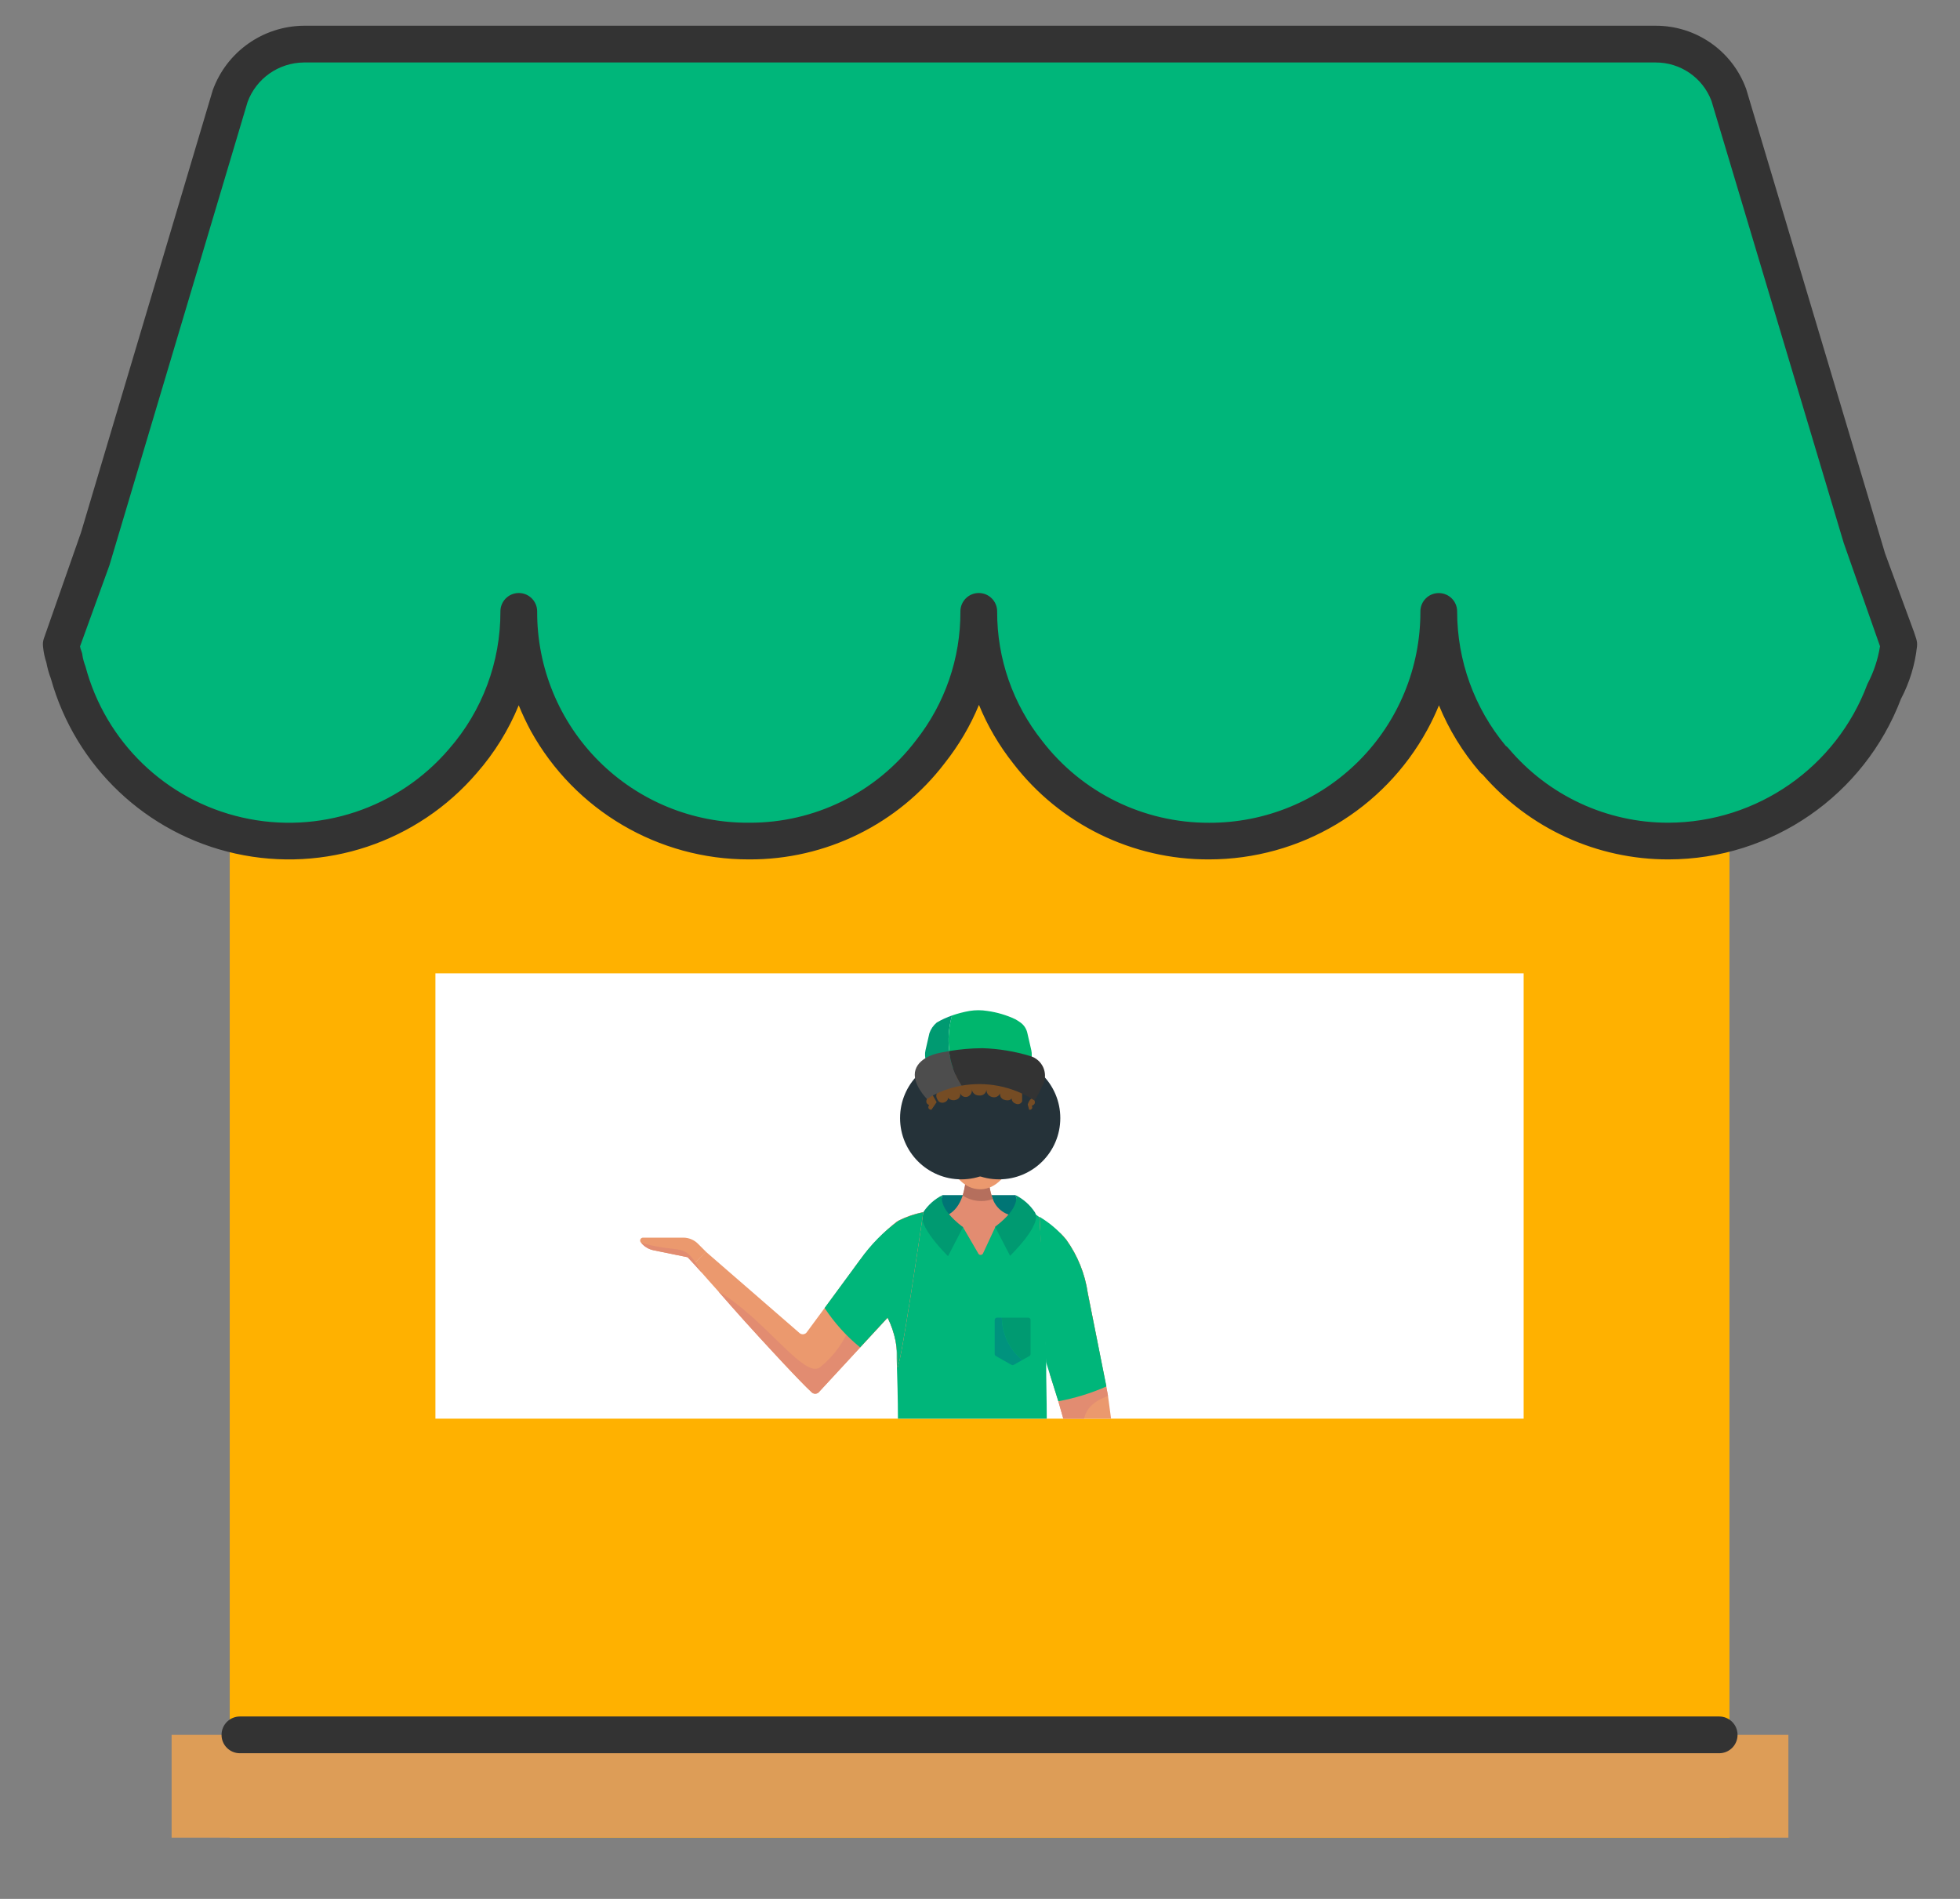 <svg xmlns="http://www.w3.org/2000/svg" width="32" height="31" viewBox="0 0 32 31">
    <rect x="0" y="0" width="32" height="31" fill="#808080" stroke="none"/>
    <g fill="none">
        <path fill="#FFB100" d="M3.751 9.509H28.236V30H3.751z"/>
        <path fill="#FFF" d="M7.109 15.89H24.876V23.16H7.109z"/>
        <path fill="#00B67A" d="M30.97 10.43l-.48-1.31-.1-.34-.41-1.37-1.75-5.85c-.183-.505-.663-.841-1.2-.84H4.96c-.535.004-1.013.338-1.2.84l-1.73 5.8-.42 1.42-.11.36-.49 1.35-.01.03c.006.075.023.15.05.22.014.089.037.176.07.26.372 1.33 1.446 2.345 2.794 2.642 1.348.298 2.75-.172 3.646-1.222.591-.675.915-1.543.91-2.44 0 .632.158 1.254.46 1.81.664 1.2 1.929 1.943 3.3 1.94 1.16.003 2.256-.537 2.96-1.46.516-.651.795-1.459.79-2.29-.001.835.28 1.646.8 2.3.98 1.27 2.661 1.774 4.179 1.253 1.517-.52 2.535-1.949 2.531-3.553-.002.892.318 1.754.9 2.43h.01c.704.84 1.744 1.323 2.84 1.32 1.575-.003 2.982-.983 3.53-2.46.123-.233.2-.488.23-.75l-.03-.09z"/>
        <path fill="#333" d="M27.24 14.03c-1.164.002-2.27-.503-3.032-1.383-.017-.012-.032-.026-.046-.042-.28-.325-.506-.693-.669-1.09-.056.136-.119.27-.19.399-.711 1.304-2.078 2.115-3.563 2.116-1.252.005-2.434-.574-3.197-1.566-.23-.291-.42-.613-.56-.957-.14.341-.329.66-.558.95-.759.996-1.942 1.579-3.195 1.573-1.48.003-2.845-.8-3.563-2.096-.073-.136-.14-.277-.198-.42-.165.403-.396.776-.683 1.104-.97 1.132-2.484 1.639-3.94 1.317-1.455-.322-2.615-1.42-3.015-2.856-.033-.085-.057-.173-.074-.263-.028-.084-.046-.17-.054-.258-.006-.045-.002-.091.013-.134l.607-1.732 2.15-7.218C3.699.846 4.293.426 4.96.42h22.07c.663-.002 1.256.413 1.48 1.036l2.267 7.58.475 1.29.003.01.03.091c.013.041.018.084.013.127-.033.3-.122.59-.262.856-.6 1.576-2.11 2.618-3.796 2.62zm-2.658-1.856c.017.012.033.026.047.043.648.77 1.604 1.216 2.611 1.214 1.449-.005 2.743-.908 3.249-2.265.102-.193.171-.4.205-.616l-.592-1.685-2.16-7.219c-.143-.378-.507-.628-.912-.626H4.96c-.41.004-.776.26-.918.645L1.787 9.228l-.48 1.324c.004.025.01.049.02.072.01.026.018.054.02.083.01.057.026.114.047.168.328 1.236 1.314 2.188 2.561 2.471 1.247.284 2.548-.148 3.378-1.121.542-.621.84-1.419.837-2.244 0-.165.134-.3.3-.3.166 0 .3.135.3.3-.004.918.36 1.8 1.01 2.448.65.648 1.532 1.009 2.45 1.002 1.068.005 2.076-.491 2.722-1.341.475-.6.732-1.343.728-2.109 0-.165.134-.3.3-.3.166 0 .3.135.3.3-.003.768.257 1.514.735 2.114.65.846 1.658 1.34 2.725 1.337.916.003 1.795-.36 2.443-1.007.648-.648 1.01-1.527 1.007-2.443 0-.166.134-.3.3-.3.166 0 .3.134.3.3 0 .8.28 1.577.793 2.193z"/>
        <path fill="#DD9D57" d="M2.802 28.322H29.198V30H2.802z"/>
        <path fill="#333" d="M28.07 28.622H3.917c-.166 0-.3-.134-.3-.3 0-.166.134-.3.3-.3h24.151c.166 0 .3.134.3.3 0 .166-.134.3-.3.3z"/>
        <path fill="#007575" d="M15.388 19.511L16.581 19.511 16.725 20.008 15.246 19.971z"/>
        <path fill="#E28C71" d="M16.209 19.575c-.055-.144-.076-.298-.064-.452h-.374c.003.134-.015.267-.054.394-.107.329-.337.347-.337.347l.588 1.221.633-1.233c-.176-.002-.332-.112-.392-.277z"/>
        <path fill="#B56F5D" d="M16.209 19.575c-.054-.144-.076-.298-.064-.452h-.374c.003.134-.015.267-.054.394.146.096.328.117.492.058z"/>
        <path fill="#00B67A" d="M17.09 23.16h-2.43c0-.32-.01-.66-.02-.98v-.1c-.02-1.08-.05-2.01-.05-2.01l.47-.24c.01-.01 0-.01 0-.01l.11-.05.12.07.11.07.11.06.03.01.18.05.25.43c.007.017.023.027.04.027s.033-.01.04-.026l.2-.43.16-.03.11-.02.02-.01.15-.1.16-.1.04.04.08.06c.057.032.091.094.09.16 0 .21 0 .71.01 1.31 0 .25 0 .52.01.79v.11c0 .31.01.62.01.92z"/>
        <path fill="#009A71" d="M16.246 20.028l.245.473s.535-.514.404-.712c-.079-.119-.187-.214-.314-.278 0 0 .103.184-.335.517zM15.723 20.034l-.245.473s-.535-.52-.404-.718c.079-.119.187-.215.314-.278 0 0-.103.19.335.523z"/>
        <path fill="#EB996E" d="M16.628 18.521s.135.106.201-.12c.096-.162.116-.284-.042-.284l-.159.404zM15.38 18.521s-.149.106-.215-.12c-.095-.162-.116-.284.042-.284l.173.404z"/>
        <path fill="#754C24" d="M15.362 18.493L15.133 17.939 15.144 17.642 15.622 17.36 16.002 17.36 16.481 17.36 16.869 17.728 16.87 17.963 16.64 18.493z"/>
        <path fill="#EB996E" d="M15.999 19.415h.017c.504-.016.664-.886.664-.886v-.713c-.175-.182-.427-.271-.678-.24-.251-.031-.502.058-.678.24v.709s.163.885.675.89z"/>
        <path fill="#FFF" d="M16.312 18.796s.038.397-.305.397c-.337 0-.315-.397-.315-.397h.62z"/>
        <circle cx="15.695" cy="18.253" r="1" fill="#253239"/>
        <circle cx="16.311" cy="18.253" r="1" fill="#253239"/>
        <path fill="#754C24" d="M15.303 17.839s-.05.049.021.14c.07.062.173-.013.148-.06.036.04.094.054.144.033.046-.016.072-.064.06-.111.006.025.023.045.046.057.023.012.05.014.074.006.051-.018.08-.072.07-.124.006.062.06.108.123.104.028.003.057-.005.079-.023s.035-.045.037-.073c-.002.059.038.11.096.122.052.014.106-.012.127-.061-.006.042.016.083.054.101.107.039.136-.02.136-.02s-.01.063.072.091c.039.015.082-.004.098-.042v-.222l-.522-.325h-.356l-.486.271-.02.136zM15.292 17.993l-.085.124s-.08 0-.039-.079c0 0-.07-.018-.035-.099s.094-.061.094-.061l.065.115zM16.779 18.031l.024.086c.018.003.037-.005.046-.02.007-.016.005-.033-.006-.046.022-.003.041-.018.051-.038.007-.027-.003-.056-.024-.074-.053-.032-.091.092-.091.092z"/>
        <path fill="#009A71" d="M15.544 16.578c-.087.03-.17.068-.25.115-.055.046-.097.106-.12.174l-.064.28c-.006.027-.009.056-.007.084.002.098.056.189.142.236.087.048.192.046.276-.005l.041-.026c-.093-.278-.1-.577-.018-.858z"/>
        <path fill="#00B66D" d="M16.117 17.266l.31.195c.084.051.189.053.275.006.086-.048.14-.138.143-.236.001-.028-.001-.057-.007-.084l-.065-.283c-.015-.069-.055-.13-.112-.171-.028-.02-.056-.038-.085-.054-.144-.068-.298-.113-.455-.135-.097-.016-.197-.016-.294 0-.096.017-.191.042-.284.074-.08.281-.074.58.02.857l.269-.169c.087-.055.198-.055.285 0z"/>
        <path fill="#4D4D4D" d="M15.335 17.19s-.317.053-.388.274c-.07.221.186.476.186.476.173-.109.366-.182.567-.216-.11-.17-.18-.363-.207-.564-.098.015-.158.03-.158.03z"/>
        <path fill="#333" d="M16.826 17.242c-.255-.078-.52-.122-.786-.13-.183.001-.366.017-.546.047.026.2.096.394.206.564.405-.071.822.01 1.17.23l.016.01s.023 0 .148-.27c.038-.087.036-.185-.003-.271-.04-.086-.114-.152-.205-.18z"/>
        <path fill="#EB996E" d="M18.09 22.79l.05.37h-.78l-.08-.28v-.01l-.14-.44-.07-1.09-.1-1.47c.05.04.1.07.14.1.034.018.065.042.09.07.04.03.08.07.12.1.033.031.063.065.09.1.185.258.305.557.35.87l.3 1.52.03.16z"/>
        <path fill="#E28C71" d="M18.09 22.79c-.25.09-.36.22-.39.37h-.34l-.08-.28v-.01l-.14-.44-.07-1.09-.1-1.47c.05.04.1.07.14.1.034.018.065.042.09.07.04.03.08.07.12.1.033.031.063.065.09.1.185.258.305.557.35.87l.3 1.52.03.16z"/>
        <path fill="#EB996E" d="M11.527 20.436l-.133-.133c-.063-.063-.149-.098-.238-.098h-.658c-.018 0-.034.01-.042.026s-.006.035.005.05c.052.066.125.113.208.13l.557.114.103.107.198-.196zM14.646 22.287c.009.38.428-2.498.428-2.498-.151.029-.297.08-.433.154-.228.184-.43.396-.604.633l-.866 1.174c-.013.019-.035.03-.058.032-.023.002-.045-.006-.062-.022l-1.524-1.323-.197.196s1.527 1.738 1.918 2.093c.03.033.081.036.116.007l1.128-1.221c.12.24.173.507.154.774z"/>
        <path fill="#E28C71" d="M14.641 19.943c-.228.184-.43.396-.604.633l-.094.128c.144.601-.073 1.232-.556 1.617-.255.197-.9-.794-1.656-1.236.508.597 1.383 1.52 1.516 1.64.03.034.082.037.116.008l1.129-1.221c.12.24.173.507.154.775.009.381.428-2.498.428-2.498-.151.029-.297.08-.433.154z"/>
        <path fill="#00B67A" d="M14.047 20.558l-.584.795c.16.243.355.46.58.643l.448-.485c.12.24.174.508.155.776.008.38.428-2.498.428-2.498-.14.03-.276.077-.404.14-.241.174-.451.387-.623.63z"/>
        <path fill="#E28C71" d="M10.47 20.292c.05.06.121.102.199.118l.557.114.23.251-.096-.156c-.212-.318-.247-.157-.89-.327z"/>
        <path fill="#00B67A" d="M17.759 21.11c-.045-.313-.165-.61-.349-.868-.123-.15-.27-.277-.437-.376l.105 2.37.2.64c.27-.05.534-.13.786-.242l-.305-1.524z"/>
        <path fill="#00937E" d="M16.357 21.511h-.08c-.02 0-.037.017-.037.037v.556c0 .014.007.026.019.033l.256.145c.011.006.025.006.036 0l.14-.08c-.209-.17-.33-.422-.334-.69z"/>
        <path fill="#009A71" d="M16.788 21.511h-.43c.002.269.124.522.332.692l.117-.066c.011-.007.019-.02.019-.033v-.556c0-.02-.017-.037-.038-.037z"/>
    </g>
</svg>
